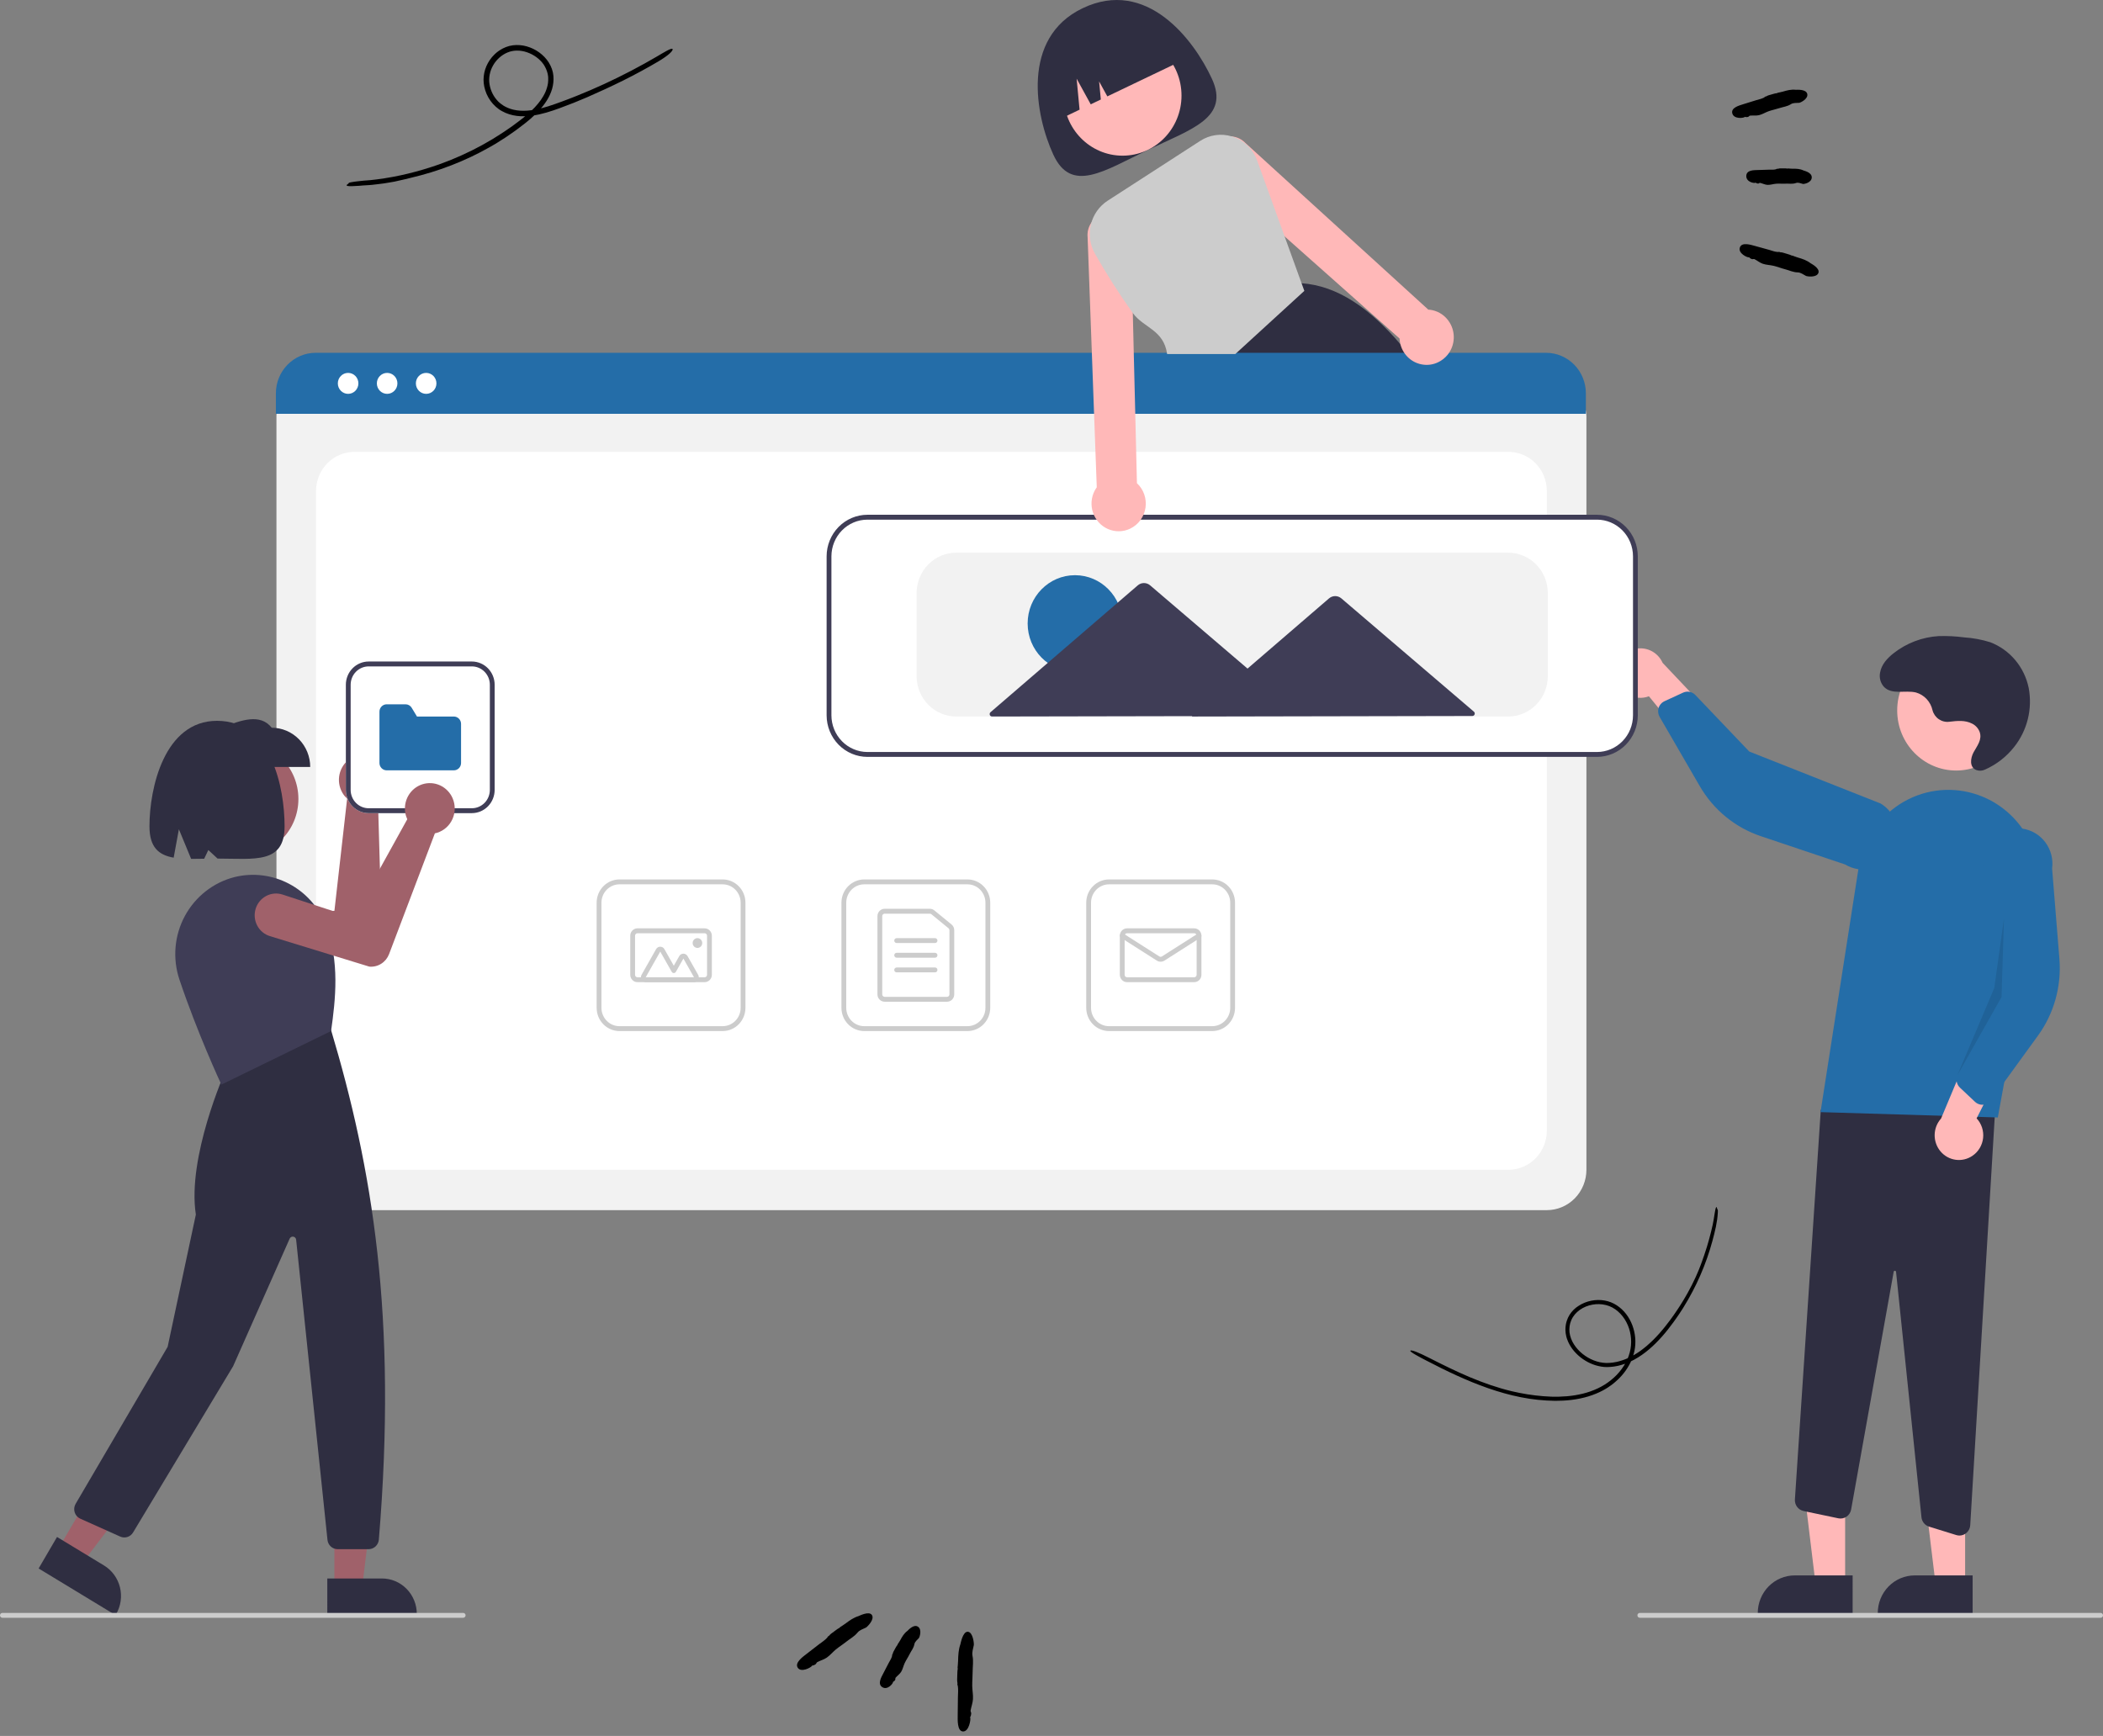 <svg width="516" height="426" viewBox="0 0 516 426" fill="none" xmlns="http://www.w3.org/2000/svg">
<rect x="0" y="0" width="516" height="426" fill="#808080" stroke="none"/>
<g clip-path="url('#clip0_233_57')">
<path d="M297.356 19.322C301.782 28.922 292.403 31.641 281.66 36.787C270.916 41.932 262.877 47.555 258.451 37.955C254.025 28.355 250.433 9.301 265.632 2.022C281.354 -5.508 292.93 9.722 297.356 19.322Z" fill="#2F2E41"></path>
<path d="M275.436 38.201C283.424 38.201 289.899 31.602 289.899 23.46C289.899 15.319 283.424 8.719 275.436 8.719C267.449 8.719 260.973 15.319 260.973 23.46C260.973 31.602 267.449 38.201 275.436 38.201Z" fill="#FFB8B8"></path>
<path d="M347.089 88.833C346.588 88.167 346.087 87.513 345.581 86.877C344.928 86.049 344.27 85.246 343.608 84.47C336.112 75.653 328.139 70.102 319.359 69.508H319.348L319.218 69.496L301.723 86.877L295.775 92.782L295.905 93.107L299.114 101.251H355.344C352.811 96.965 350.055 92.82 347.089 88.833V88.833Z" fill="#2F2E41"></path>
<path d="M259.709 29.395L264.886 26.915L264.165 19.303L267.627 25.603L270.101 24.418L269.681 19.977L271.7 23.652L290.087 14.846C288.36 11.1 285.244 8.207 281.424 6.803C277.605 5.399 273.394 5.599 269.719 7.359L267.054 8.636C263.379 10.396 260.541 13.572 259.163 17.465C257.786 21.358 257.982 25.649 259.709 29.395V29.395Z" fill="#2F2E41"></path>
<path d="M379.535 296.967H77.545C74.969 296.964 72.5 295.92 70.678 294.063C68.857 292.207 67.832 289.69 67.829 287.064V102.118C67.831 100.194 68.582 98.35 69.916 96.99C71.251 95.63 73.06 94.865 74.947 94.862H382.01C383.929 94.865 385.77 95.643 387.128 97.027C388.485 98.41 389.249 100.286 389.251 102.243V287.064C389.248 289.69 388.223 292.207 386.402 294.063C384.58 295.92 382.111 296.964 379.535 296.967Z" fill="#F2F2F2"></path>
<path d="M86.967 287.064H370.113C372.612 287.064 375.008 286.053 376.775 284.252C378.542 282.451 379.535 280.008 379.535 277.461V120.487C379.535 117.94 378.542 115.497 376.775 113.697C375.008 111.896 372.612 110.884 370.113 110.884H86.967C84.468 110.884 82.072 111.896 80.305 113.697C78.538 115.497 77.545 117.94 77.545 120.487V277.461C77.545 280.008 78.538 282.451 80.305 284.252C82.072 286.053 84.468 287.064 86.967 287.064Z" fill="white"></path>
<path d="M389.116 101.551H67.693V96.51C67.697 93.875 68.725 91.35 70.553 89.488C72.382 87.626 74.86 86.579 77.444 86.577H379.364C381.949 86.579 384.427 87.626 386.255 89.488C388.083 91.35 389.112 93.875 389.116 96.51V101.551Z" fill="#246DA8"></path>
<path d="M85.415 96.65C86.808 96.65 87.937 95.499 87.937 94.079C87.937 92.659 86.808 91.508 85.415 91.508C84.022 91.508 82.892 92.659 82.892 94.079C82.892 95.499 84.022 96.65 85.415 96.65Z" fill="white"></path>
<path d="M94.989 96.65C96.382 96.65 97.511 95.499 97.511 94.079C97.511 92.659 96.382 91.508 94.989 91.508C93.596 91.508 92.466 92.659 92.466 94.079C92.466 95.499 93.596 96.65 94.989 96.65Z" fill="white"></path>
<path d="M104.563 96.65C105.956 96.65 107.085 95.499 107.085 94.079C107.085 92.659 105.956 91.508 104.563 91.508C103.17 91.508 102.041 92.659 102.041 94.079C102.041 95.499 103.17 96.65 104.563 96.65Z" fill="white"></path>
<path d="M237.375 253.022H212.054C210.571 253.02 209.149 252.419 208.1 251.35C207.051 250.281 206.462 248.832 206.46 247.32V221.512C206.462 220.001 207.051 218.551 208.1 217.483C209.149 216.414 210.571 215.812 212.054 215.811H237.375C238.858 215.812 240.28 216.414 241.329 217.483C242.377 218.551 242.967 220.001 242.969 221.512V247.32C242.967 248.832 242.377 250.281 241.329 251.35C240.28 252.419 238.858 253.02 237.375 253.022V253.022ZM212.054 217.011C210.883 217.012 209.76 217.487 208.933 218.331C208.105 219.175 207.639 220.319 207.638 221.512V247.32C207.639 248.513 208.105 249.657 208.933 250.501C209.76 251.345 210.883 251.82 212.054 251.821H237.375C238.546 251.82 239.668 251.345 240.496 250.501C241.324 249.657 241.79 248.513 241.791 247.32V221.512C241.79 220.319 241.324 219.175 240.496 218.331C239.668 217.487 238.546 217.012 237.375 217.011H212.054Z" fill="#CCCCCC"></path>
<path d="M232.37 245.819H217.059C216.591 245.819 216.142 245.629 215.811 245.292C215.479 244.954 215.293 244.496 215.293 244.019V224.813C215.293 224.336 215.479 223.878 215.811 223.541C216.142 223.203 216.591 223.013 217.059 223.013H228.153C228.555 223.013 228.946 223.153 229.26 223.41L233.476 226.863C233.683 227.031 233.849 227.245 233.963 227.488C234.078 227.731 234.137 227.997 234.136 228.267V244.019C234.136 244.496 233.949 244.954 233.618 245.292C233.287 245.629 232.838 245.819 232.37 245.819V245.819ZM217.059 224.213C216.903 224.213 216.753 224.277 216.643 224.389C216.533 224.502 216.471 224.654 216.47 224.813V244.019C216.471 244.178 216.533 244.331 216.643 244.443C216.753 244.556 216.903 244.619 217.059 244.619H232.37C232.526 244.619 232.675 244.556 232.786 244.443C232.896 244.331 232.958 244.178 232.958 244.019V228.267C232.959 228.177 232.939 228.088 232.901 228.007C232.863 227.926 232.807 227.855 232.738 227.799L228.522 224.345C228.417 224.26 228.287 224.213 228.153 224.213H217.059Z" fill="#CCCCCC"></path>
<path d="M229.425 231.415H220.004C219.847 231.415 219.698 231.352 219.587 231.24C219.477 231.127 219.415 230.974 219.415 230.815C219.415 230.656 219.477 230.503 219.587 230.391C219.698 230.278 219.847 230.215 220.004 230.215H229.425C229.582 230.215 229.731 230.278 229.842 230.391C229.952 230.503 230.014 230.656 230.014 230.815C230.014 230.974 229.952 231.127 229.842 231.24C229.731 231.352 229.582 231.415 229.425 231.415Z" fill="#CCCCCC"></path>
<path d="M229.425 235.016H220.004C219.847 235.016 219.698 234.953 219.587 234.84C219.477 234.728 219.415 234.575 219.415 234.416C219.415 234.257 219.477 234.104 219.587 233.992C219.698 233.879 219.847 233.816 220.004 233.816H229.425C229.582 233.816 229.731 233.879 229.842 233.992C229.952 234.104 230.014 234.257 230.014 234.416C230.014 234.575 229.952 234.728 229.842 234.84C229.731 234.953 229.582 235.016 229.425 235.016Z" fill="#CCCCCC"></path>
<path d="M229.425 238.617H220.004C219.847 238.617 219.698 238.554 219.587 238.442C219.477 238.329 219.415 238.176 219.415 238.017C219.415 237.858 219.477 237.705 219.587 237.593C219.698 237.48 219.847 237.417 220.004 237.417H229.425C229.582 237.417 229.731 237.48 229.842 237.593C229.952 237.705 230.014 237.858 230.014 238.017C230.014 238.176 229.952 238.329 229.842 238.442C229.731 238.554 229.582 238.617 229.425 238.617Z" fill="#CCCCCC"></path>
<path d="M297.438 253.022H272.118C270.634 253.02 269.212 252.419 268.164 251.35C267.115 250.281 266.525 248.832 266.523 247.32V221.512C266.525 220.001 267.115 218.551 268.164 217.483C269.212 216.414 270.634 215.812 272.118 215.811H297.438C298.922 215.812 300.344 216.414 301.392 217.483C302.441 218.551 303.031 220.001 303.033 221.512V247.32C303.031 248.832 302.441 250.281 301.392 251.35C300.344 252.419 298.922 253.02 297.438 253.022V253.022ZM272.118 217.011C270.947 217.012 269.824 217.487 268.996 218.331C268.168 219.175 267.702 220.319 267.701 221.512V247.32C267.702 248.513 268.168 249.657 268.996 250.501C269.824 251.345 270.947 251.82 272.118 251.821H297.438C298.609 251.82 299.732 251.345 300.56 250.501C301.388 249.657 301.854 248.513 301.855 247.32V221.512C301.854 220.319 301.388 219.175 300.56 218.331C299.732 217.487 298.609 217.012 297.438 217.011H272.118Z" fill="#CCCCCC"></path>
<path d="M293.022 241.018H276.534C276.066 241.018 275.617 240.828 275.285 240.49C274.954 240.153 274.768 239.695 274.767 239.218V229.615C274.768 229.137 274.954 228.68 275.285 228.342C275.617 228.005 276.066 227.815 276.534 227.814H293.022C293.49 227.815 293.939 228.005 294.271 228.342C294.602 228.68 294.788 229.137 294.789 229.615V239.218C294.788 239.695 294.602 240.153 294.271 240.49C293.939 240.828 293.49 241.018 293.022 241.018V241.018ZM276.534 229.015C276.378 229.015 276.228 229.078 276.118 229.191C276.007 229.303 275.945 229.456 275.945 229.615V239.218C275.945 239.377 276.007 239.529 276.118 239.642C276.228 239.754 276.378 239.818 276.534 239.818H293.022C293.178 239.818 293.328 239.754 293.438 239.642C293.549 239.529 293.611 239.377 293.611 239.218V229.615C293.611 229.456 293.549 229.303 293.438 229.191C293.328 229.078 293.178 229.015 293.022 229.015H276.534Z" fill="#CCCCCC"></path>
<path d="M284.778 236C284.447 236 284.123 235.906 283.842 235.728L275.044 230.124C274.912 230.039 274.818 229.905 274.783 229.75C274.748 229.595 274.775 229.432 274.858 229.297C274.941 229.162 275.072 229.066 275.224 229.031C275.376 228.995 275.536 229.022 275.669 229.106L284.466 234.71C284.56 234.769 284.668 234.8 284.778 234.8C284.889 234.8 284.997 234.769 285.09 234.71L293.887 229.106C294.02 229.022 294.18 228.995 294.332 229.031C294.484 229.066 294.615 229.162 294.698 229.297C294.781 229.432 294.808 229.595 294.773 229.75C294.738 229.905 294.644 230.039 294.512 230.124L285.715 235.728C285.434 235.906 285.109 236 284.778 236V236Z" fill="#CCCCCC"></path>
<path d="M177.311 253.022H151.99C150.507 253.02 149.085 252.419 148.037 251.35C146.988 250.281 146.398 248.832 146.396 247.32V221.512C146.398 220.001 146.988 218.551 148.037 217.483C149.085 216.414 150.507 215.812 151.99 215.811H177.311C178.794 215.812 180.216 216.414 181.265 217.483C182.314 218.551 182.904 220.001 182.905 221.512V247.32C182.904 248.832 182.314 250.281 181.265 251.35C180.216 252.419 178.794 253.02 177.311 253.022V253.022ZM151.99 217.011C150.819 217.012 149.697 217.487 148.869 218.331C148.041 219.175 147.575 220.319 147.574 221.512V247.32C147.575 248.513 148.041 249.657 148.869 250.501C149.697 251.345 150.819 251.82 151.99 251.821H177.311C178.482 251.82 179.605 251.345 180.433 250.501C181.261 249.657 181.726 248.513 181.728 247.32V221.512C181.726 220.319 181.261 219.175 180.433 218.331C179.605 217.487 178.482 217.012 177.311 217.011H151.99Z" fill="#CCCCCC"></path>
<path d="M172.895 241.018H156.407C155.938 241.018 155.489 240.828 155.158 240.49C154.827 240.153 154.641 239.695 154.64 239.218V229.615C154.641 229.137 154.827 228.68 155.158 228.342C155.489 228.005 155.938 227.815 156.407 227.814H172.895C173.363 227.815 173.812 228.005 174.143 228.342C174.475 228.68 174.661 229.137 174.661 229.615V239.218C174.661 239.695 174.475 240.153 174.143 240.49C173.812 240.828 173.363 241.018 172.895 241.018V241.018ZM156.407 229.015C156.251 229.015 156.101 229.078 155.991 229.191C155.88 229.303 155.818 229.456 155.818 229.615V239.218C155.818 239.377 155.88 239.529 155.991 239.642C156.101 239.754 156.251 239.818 156.407 239.818H172.895C173.051 239.818 173.201 239.754 173.311 239.642C173.421 239.529 173.484 239.377 173.484 239.218V229.615C173.484 229.456 173.421 229.303 173.311 229.191C173.201 229.078 173.051 229.015 172.895 229.015H156.407Z" fill="#CCCCCC"></path>
<path d="M170.282 241.018H158.431C158.225 241.018 158.021 240.963 157.842 240.857C157.663 240.752 157.515 240.601 157.411 240.418C157.308 240.236 157.253 240.028 157.254 239.818C157.254 239.607 157.308 239.4 157.412 239.218L160.981 232.916C161.084 232.733 161.233 232.582 161.412 232.476C161.591 232.371 161.794 232.316 162.001 232.316C162.208 232.316 162.411 232.371 162.59 232.476C162.769 232.582 162.918 232.733 163.021 232.916L165.326 236.986L166.662 234.628C166.765 234.445 166.914 234.294 167.093 234.188C167.272 234.083 167.475 234.028 167.682 234.028C167.889 234.028 168.092 234.083 168.271 234.188C168.45 234.294 168.598 234.445 168.702 234.628L171.302 239.218C171.405 239.4 171.459 239.607 171.459 239.818C171.459 240.029 171.405 240.236 171.302 240.418C171.198 240.601 171.05 240.752 170.87 240.857C170.691 240.963 170.488 241.018 170.282 241.018H170.282ZM170.282 239.818L167.682 235.228L165.836 238.486C165.785 238.577 165.71 238.653 165.621 238.706C165.531 238.759 165.43 238.786 165.326 238.786V238.786C165.223 238.786 165.121 238.759 165.032 238.706C164.942 238.653 164.868 238.577 164.816 238.486L162.001 233.516L158.431 239.818H170.282Z" fill="#CCCCCC"></path>
<path d="M171.128 232.616C171.779 232.616 172.306 232.078 172.306 231.415C172.306 230.752 171.779 230.215 171.128 230.215C170.478 230.215 169.951 230.752 169.951 231.415C169.951 232.078 170.478 232.616 171.128 232.616Z" fill="#CCCCCC"></path>
<path d="M452.729 389.004L445.51 389.003L442.075 360.622L452.73 360.623L452.729 389.004Z" fill="#FFB8B8"></path>
<path d="M454.57 396.136L431.292 396.136V395.836C431.292 394.623 431.527 393.422 431.982 392.302C432.437 391.181 433.105 390.163 433.946 389.306C434.787 388.448 435.786 387.768 436.886 387.304C437.985 386.84 439.163 386.601 440.353 386.601H440.353L454.571 386.602L454.57 396.136Z" fill="#2F2E41"></path>
<path d="M482.172 389.004L474.953 389.003L471.518 360.622L482.173 360.623L482.172 389.004Z" fill="#FFB8B8"></path>
<path d="M484.013 396.136L460.735 396.136V395.836C460.735 394.623 460.97 393.422 461.425 392.302C461.88 391.181 462.548 390.163 463.389 389.306C464.23 388.448 465.229 387.768 466.328 387.304C467.428 386.84 468.606 386.601 469.796 386.601H469.796L484.014 386.602L484.013 396.136Z" fill="#2F2E41"></path>
<path d="M480.008 376.701L473.322 374.628C472.823 374.474 472.381 374.173 472.049 373.764C471.717 373.355 471.512 372.855 471.457 372.327L465.224 312.114C465.219 312.041 465.187 311.973 465.135 311.923C465.083 311.873 465.014 311.845 464.942 311.845C464.87 311.838 464.799 311.86 464.743 311.906C464.687 311.952 464.65 312.018 464.641 312.091L454.2 370.428C454.137 370.781 454.005 371.119 453.812 371.42C453.619 371.721 453.368 371.98 453.076 372.181C452.783 372.383 452.454 372.522 452.108 372.592C451.761 372.662 451.405 372.66 451.059 372.588L442.514 370.794C441.887 370.66 441.329 370.301 440.941 369.781C440.554 369.262 440.363 368.617 440.405 367.966L446.756 272.35L489.824 267.614L483.424 374.281C483.382 374.967 483.086 375.611 482.596 376.082C482.105 376.553 481.457 376.817 480.783 376.818C480.521 376.818 480.259 376.779 480.008 376.701V376.701Z" fill="#2F2E41"></path>
<path d="M479.967 189.084C487.955 189.084 494.43 182.484 494.43 174.343C494.43 166.202 487.955 159.602 479.967 159.602C471.979 159.602 465.504 166.202 465.504 174.343C465.504 182.484 471.979 189.084 479.967 189.084Z" fill="#FFB8B8"></path>
<path d="M446.689 272.912L456.028 212.984C456.524 209.797 457.681 206.755 459.421 204.06C461.16 201.365 463.443 199.078 466.118 197.352C468.792 195.626 471.796 194.5 474.931 194.05C478.065 193.599 481.258 193.834 484.296 194.739V194.739C489.608 196.305 494.157 199.833 497.054 204.634C499.95 209.436 500.987 215.165 499.96 220.703L490.191 274.222L446.689 272.912Z" fill="#246DA8"></path>
<path d="M483.96 283.634C484.682 283.148 485.291 282.507 485.744 281.755C486.197 281.003 486.482 280.159 486.58 279.282C486.678 278.405 486.587 277.517 486.312 276.681C486.037 275.844 485.585 275.079 484.988 274.44L494.643 255.383L483.77 256.566L476.269 274.481C475.281 275.573 474.721 276.997 474.695 278.482C474.668 279.968 475.177 281.411 476.125 282.54C477.073 283.668 478.394 284.402 479.838 284.604C481.282 284.806 482.749 284.461 483.96 283.635V283.634Z" fill="#FFB8B8"></path>
<path d="M486.027 271.079C485.493 271.002 484.995 270.761 484.598 270.388L480.904 266.909C480.505 266.531 480.229 266.038 480.115 265.495C480 264.953 480.051 264.387 480.261 263.875L487.644 246.039L486.597 210.797C486.747 209.664 487.116 208.573 487.68 207.585C488.245 206.597 488.995 205.732 489.888 205.04C490.781 204.348 491.798 203.842 492.883 203.551C493.968 203.26 495.098 203.19 496.21 203.344C497.321 203.499 498.392 203.875 499.36 204.452C500.329 205.028 501.177 205.793 501.855 206.704C502.533 207.615 503.029 208.652 503.313 209.758C503.598 210.864 503.666 212.016 503.513 213.149L505.304 235.303C505.848 242.027 503.978 248.723 500.041 254.146L488.527 270.01C488.306 270.315 488.024 270.569 487.7 270.756C487.375 270.942 487.016 271.057 486.646 271.093C486.44 271.113 486.232 271.108 486.027 271.079V271.079Z" fill="#246DA8"></path>
<path d="M396.679 166.312C396.837 167.179 397.179 168.001 397.682 168.719C398.185 169.437 398.836 170.034 399.59 170.468C400.344 170.902 401.182 171.162 402.045 171.23C402.908 171.298 403.775 171.173 404.585 170.862L418.038 187.354L421.209 176.688L407.948 162.662C407.346 161.309 406.278 160.229 404.946 159.625C403.615 159.021 402.112 158.936 400.723 159.386C399.334 159.835 398.155 160.789 397.41 162.065C396.665 163.342 396.405 164.853 396.679 166.312V166.312Z" fill="#FFB8B8"></path>
<path d="M407.217 173.148C407.495 172.676 407.907 172.303 408.399 172.076L412.982 169.965C413.479 169.738 414.032 169.672 414.567 169.775C415.102 169.879 415.593 170.147 415.973 170.545L429.21 184.428L461.459 197.186C462.424 197.769 463.267 198.54 463.94 199.455C464.612 200.37 465.101 201.411 465.379 202.519C465.656 203.627 465.717 204.78 465.557 205.912C465.397 207.043 465.02 208.132 464.446 209.115C463.873 210.098 463.116 210.956 462.217 211.64C461.319 212.325 460.296 212.822 459.209 213.103C458.122 213.385 456.991 213.445 455.88 213.281C454.77 213.116 453.703 212.731 452.739 212.145L432.025 205.189C425.738 203.078 420.417 198.712 417.052 192.902L407.208 175.911C407.019 175.584 406.899 175.22 406.857 174.843C406.815 174.466 406.851 174.084 406.963 173.723C407.025 173.521 407.111 173.329 407.217 173.148V173.148Z" fill="#246DA8"></path>
<path opacity="0.1" d="M491.698 225.457L491.109 244.663L480.261 263.875L489.319 242.465L491.698 225.457Z" fill="black"></path>
<path d="M478.31 177.113C477.402 177.234 476.481 177.014 475.72 176.495C474.958 175.976 474.408 175.193 474.17 174.291C473.941 173.254 473.439 172.299 472.717 171.53C471.996 170.761 471.084 170.206 470.077 169.926C467.424 169.308 464.181 170.581 462.237 168.532C461.821 168.064 461.52 167.503 461.358 166.893C461.197 166.283 461.18 165.643 461.309 165.026C461.667 163.035 463.065 161.531 464.585 160.328C467.785 157.808 471.658 156.333 475.695 156.096C477.784 156.034 479.876 156.14 481.949 156.413C484.12 156.553 486.267 156.953 488.346 157.605C490.715 158.516 492.82 160.021 494.467 161.98C496.114 163.94 497.249 166.291 497.769 168.816C498.244 171.349 498.171 173.958 497.555 176.459C496.939 178.96 495.795 181.295 494.202 183.299C492.296 185.718 489.837 187.626 487.041 188.856C486.375 189.176 485.612 189.215 484.918 188.965C483.176 188.26 483.461 186.061 484.255 184.595C485.105 183.025 486.412 181.506 485.729 179.596C485.386 178.71 484.729 177.989 483.887 177.576C482.156 176.676 480.22 176.889 478.359 177.108L478.31 177.113Z" fill="#2F2E41"></path>
<path d="M391.846 185.438H212.833C210.257 185.435 207.787 184.391 205.966 182.534C204.144 180.678 203.12 178.161 203.117 175.535V136.524C203.12 133.898 204.144 131.381 205.966 129.524C207.787 127.668 210.257 126.624 212.833 126.621H391.846C394.422 126.624 396.892 127.668 398.713 129.525C400.535 131.381 401.559 133.898 401.562 136.524V175.535C401.559 178.161 400.535 180.678 398.713 182.534C396.892 184.391 394.422 185.435 391.846 185.438V185.438Z" fill="white"></path>
<path d="M391.846 185.738H212.833C210.179 185.735 207.634 184.659 205.758 182.746C203.881 180.834 202.825 178.24 202.822 175.535V136.524C202.825 133.819 203.881 131.225 205.758 129.312C207.634 127.4 210.179 126.324 212.833 126.321H391.846C394.5 126.324 397.044 127.4 398.921 129.312C400.798 131.225 401.854 133.819 401.856 136.524V175.535C401.854 178.24 400.798 180.834 398.921 182.746C397.044 184.659 394.5 185.735 391.846 185.738ZM212.833 127.521C210.491 127.524 208.246 128.473 206.59 130.161C204.934 131.849 204.003 134.137 204 136.524V175.535C204.003 177.922 204.934 180.21 206.59 181.898C208.246 183.586 210.491 184.535 212.833 184.538H391.846C394.188 184.535 396.433 183.586 398.089 181.898C399.745 180.21 400.676 177.922 400.679 175.535V136.524C400.676 134.137 399.745 131.849 398.089 130.161C396.433 128.473 394.188 127.524 391.846 127.521H212.833Z" fill="#3F3D56"></path>
<path d="M370.058 175.835H234.621C232.045 175.832 229.575 174.788 227.754 172.931C225.932 171.075 224.907 168.558 224.905 165.932V145.526C224.907 142.901 225.932 140.384 227.754 138.527C229.575 136.671 232.045 135.626 234.621 135.623H370.058C372.634 135.626 375.104 136.671 376.925 138.527C378.747 140.384 379.771 142.901 379.774 145.526V165.932C379.771 168.558 378.747 171.075 376.925 172.931C375.104 174.788 372.634 175.832 370.058 175.835V175.835Z" fill="#F2F2F2"></path>
<path d="M263.766 164.837C270.183 164.837 275.386 159.534 275.386 152.994C275.386 146.453 270.183 141.151 263.766 141.151C257.349 141.151 252.147 146.453 252.147 152.994C252.147 159.534 257.349 164.837 263.766 164.837Z" fill="#246DA8"></path>
<path d="M361.642 174.64L345.24 160.62L329.122 146.842C328.697 146.479 328.159 146.28 327.604 146.281C327.049 146.282 326.512 146.483 326.088 146.848L310.022 160.689L306.098 164.07L300.181 159.012L282.199 143.641C281.774 143.278 281.236 143.079 280.681 143.08C280.126 143.081 279.589 143.282 279.165 143.647L261.241 159.089L243.036 174.774C242.943 174.853 242.877 174.959 242.846 175.078C242.815 175.197 242.821 175.323 242.863 175.439C242.904 175.554 242.98 175.654 243.079 175.724C243.178 175.795 243.296 175.832 243.417 175.832L280.743 175.759L292.557 175.736L292.442 175.835L327.66 175.766L361.264 175.7C361.385 175.7 361.503 175.662 361.602 175.591C361.701 175.52 361.776 175.42 361.817 175.305C361.858 175.189 361.863 175.063 361.832 174.944C361.801 174.825 361.734 174.719 361.642 174.64Z" fill="#3F3D56"></path>
<path d="M515.411 397H402.35C402.194 397 402.044 396.937 401.934 396.824C401.823 396.712 401.761 396.559 401.761 396.4C401.761 396.241 401.823 396.088 401.934 395.975C402.044 395.863 402.194 395.8 402.35 395.8H515.411C515.567 395.8 515.717 395.863 515.827 395.975C515.938 396.088 516 396.241 516 396.4C516 396.559 515.938 396.712 515.827 396.824C515.717 396.937 515.567 397 515.411 397Z" fill="#CCCCCC"></path>
<path d="M355.704 79.171C355.233 78.392 354.612 77.719 353.878 77.192C353.144 76.666 352.313 76.298 351.434 76.11C351.112 76.041 350.786 75.999 350.457 75.984L305.592 35.1C304.71 34.176 303.535 33.604 302.276 33.485C302.028 33.456 301.778 33.448 301.529 33.461C300.493 33.509 299.494 33.863 298.654 34.481C297.813 35.098 297.167 35.952 296.795 36.938C296.422 37.923 296.34 38.998 296.557 40.031C296.775 41.063 297.283 42.009 298.019 42.752L315.196 58.014L343.402 83.072C343.425 83.544 343.494 84.012 343.608 84.47C343.946 85.797 344.671 86.988 345.688 87.885C346.705 88.782 347.966 89.343 349.303 89.494C350.522 89.639 351.757 89.431 352.865 88.893C353.744 88.474 354.524 87.866 355.15 87.111C355.215 87.033 355.274 86.961 355.333 86.877C356.156 85.783 356.633 84.46 356.699 83.083C356.765 81.706 356.418 80.341 355.704 79.171H355.704Z" fill="#FFB8B8"></path>
<path d="M278.964 118.572L278.546 101.251L278.192 86.877L277.951 76.818L277.474 57.21C277.379 56.16 276.987 55.161 276.345 54.335C275.703 53.508 274.838 52.89 273.858 52.556C272.877 52.222 271.821 52.186 270.821 52.453C269.82 52.72 268.917 53.278 268.223 54.059C268.059 54.238 267.911 54.431 267.781 54.635C267.056 55.694 266.73 56.983 266.862 58.267L267.911 86.877L268.435 101.251L269.106 119.586C268.912 119.856 268.737 120.139 268.582 120.433C268.163 121.242 267.91 122.13 267.838 123.042C267.766 123.954 267.877 124.871 268.164 125.738C268.463 126.648 268.948 127.482 269.586 128.186C270.225 128.891 271.003 129.45 271.868 129.826C272.734 130.201 273.668 130.386 274.609 130.368C275.549 130.349 276.476 130.127 277.326 129.717C278.314 129.241 279.172 128.524 279.824 127.63C280.476 126.736 280.901 125.692 281.063 124.59C281.225 123.488 281.118 122.363 280.752 121.313C280.386 120.264 279.771 119.322 278.964 118.572H278.964Z" fill="#FFB8B8"></path>
<path d="M319.359 69.508L315.196 58.014L308.459 39.397C307.973 38.042 307.194 36.817 306.18 35.811C305.166 34.805 303.942 34.045 302.6 33.587C302.494 33.551 302.383 33.515 302.276 33.485C300.977 33.083 299.607 32.972 298.261 33.161C296.915 33.35 295.625 33.833 294.48 34.578L271.791 49.246C269.713 50.586 268.228 52.697 267.649 55.133C267.07 57.569 267.442 60.139 268.688 62.3C271.525 67.3 274.617 72.146 277.951 76.818C280.595 80.485 285.518 80.875 286.372 86.877H303.101L320.037 71.38L319.359 69.508Z" fill="#CCCCCC"></path>
<path d="M59.572 209.974C67.108 209.974 73.216 203.748 73.216 196.067C73.216 188.386 67.108 182.16 59.572 182.16C52.036 182.16 45.927 188.386 45.927 196.067C45.927 203.748 52.036 209.974 59.572 209.974Z" fill="#A0616A"></path>
<path d="M93.07 186.494C93.204 186.603 93.335 186.719 93.461 186.841C94.088 187.443 94.583 188.173 94.913 188.983C95.244 189.793 95.403 190.666 95.38 191.543C95.357 192.421 95.152 193.283 94.779 194.074C94.406 194.865 93.873 195.567 93.215 196.134C93.062 196.265 92.902 196.388 92.736 196.502L93.659 228.278C93.686 229.318 93.382 230.34 92.794 231.19C92.206 232.041 91.364 232.675 90.394 233L90.338 233.012L65.024 235.76C64.335 235.834 63.64 235.769 62.976 235.568C62.313 235.367 61.695 235.034 61.159 234.588C60.622 234.143 60.178 233.593 59.851 232.971C59.524 232.349 59.321 231.668 59.254 230.966C59.187 230.264 59.257 229.555 59.461 228.881C59.664 228.206 59.996 227.58 60.438 227.037C60.88 226.494 61.424 226.046 62.037 225.719C62.65 225.391 63.32 225.191 64.01 225.129L82.055 223.509L85.175 195.99C84.971 195.806 84.78 195.608 84.603 195.396C83.625 194.216 83.112 192.707 83.163 191.163C83.215 189.619 83.828 188.149 84.883 187.039C85.939 185.93 87.361 185.26 88.874 185.159C90.386 185.058 91.882 185.534 93.07 186.494H93.07Z" fill="#A0616A"></path>
<path d="M82.044 389.619H88.856L92.096 362.843H82.043L82.044 389.619Z" fill="#A0616A"></path>
<path d="M80.307 387.352L93.721 387.352H93.721C94.844 387.352 95.955 387.577 96.992 388.015C98.029 388.453 98.972 389.094 99.765 389.903C100.559 390.712 101.189 391.673 101.618 392.73C102.048 393.787 102.269 394.92 102.269 396.064V396.347L80.308 396.348L80.307 387.352Z" fill="#2F2E41"></path>
<path d="M14.348 380.021L20.2 383.572L36.425 362.255L27.788 357.014L14.348 380.021Z" fill="#A0616A"></path>
<path d="M13.993 377.167L25.518 384.161L25.518 384.162C26.483 384.747 27.325 385.52 27.996 386.437C28.668 387.354 29.155 388.397 29.431 389.506C29.707 390.615 29.766 391.768 29.604 392.9C29.443 394.033 29.064 395.121 28.49 396.104L28.348 396.348L9.478 384.897L13.993 377.167Z" fill="#2F2E41"></path>
<path d="M90.463 380.161H82.836C82.219 380.162 81.623 379.93 81.163 379.509C80.704 379.088 80.414 378.509 80.35 377.883L72.661 304.219C72.642 304.033 72.563 303.859 72.437 303.724C72.311 303.589 72.145 303.499 71.965 303.47C71.784 303.44 71.599 303.472 71.438 303.561C71.277 303.649 71.148 303.789 71.073 303.959L57.202 335.263L32.645 376.077C32.327 376.6 31.835 376.989 31.259 377.172C30.682 377.356 30.06 377.322 29.507 377.076L19.696 372.677C19.372 372.532 19.082 372.317 18.845 372.049C18.608 371.78 18.429 371.463 18.322 371.119C18.214 370.775 18.179 370.411 18.22 370.053C18.26 369.694 18.375 369.348 18.557 369.038L41.132 330.511L48.056 298.05C45.878 283.973 55.213 263.045 55.308 262.834L55.354 262.732L81.068 252.489L81.197 252.649C91.338 286.568 97.517 323.069 92.955 377.827C92.898 378.462 92.612 379.053 92.151 379.485C91.691 379.916 91.088 380.158 90.463 380.161V380.161Z" fill="#2F2E41"></path>
<path d="M54.318 266.162L54.199 265.906C54.141 265.783 48.423 253.492 44.016 240.355C43.169 237.815 42.849 235.123 43.075 232.45C43.303 229.777 44.072 227.181 45.334 224.827C46.613 222.448 48.363 220.366 50.473 218.713C52.582 217.059 55.006 215.87 57.59 215.221V215.221C62.076 214.125 66.799 214.708 70.898 216.864C74.998 219.02 78.201 222.605 79.924 226.967C83.42 235.877 82.306 245.389 81.257 252.868L81.236 253.018L81.103 253.084L54.318 266.162Z" fill="#3F3D56"></path>
<path d="M76.116 188.211H54.449V178.585C59.205 176.66 63.858 175.022 66.671 178.585C69.176 178.585 71.578 179.599 73.349 181.405C75.121 183.21 76.116 185.658 76.116 188.211V188.211Z" fill="#2F2E41"></path>
<path d="M53.25 176.886C40.297 176.886 36.672 193.434 36.672 202.769C36.672 207.976 38.982 209.838 42.612 210.468L43.894 203.499L46.896 210.768C47.916 210.773 48.987 210.753 50.098 210.732L51.116 208.595L53.386 210.693C62.479 210.707 69.827 212.058 69.827 202.769C69.827 193.434 66.648 176.886 53.25 176.886Z" fill="#2F2E41"></path>
<path d="M113.65 397H0.589C0.433 397 0.283 396.937 0.172 396.824C0.062 396.712 0 396.559 0 396.4C0 396.241 0.062 396.088 0.172 395.975C0.283 395.863 0.433 395.8 0.589 395.8H113.65C113.806 395.8 113.956 395.863 114.066 395.975C114.177 396.088 114.239 396.241 114.239 396.4C114.239 396.559 114.177 396.712 114.066 396.824C113.956 396.937 113.806 397 113.65 397Z" fill="#CCCCCC"></path>
<path d="M115.776 199.542H90.455C88.972 199.54 87.55 198.939 86.501 197.87C85.452 196.801 84.862 195.352 84.861 193.841V168.033C84.862 166.521 85.452 165.072 86.501 164.003C87.55 162.934 88.972 162.333 90.455 162.331H115.776C117.259 162.333 118.681 162.934 119.729 164.003C120.778 165.072 121.368 166.521 121.37 168.033V193.841C121.368 195.352 120.778 196.801 119.729 197.87C118.681 198.939 117.259 199.54 115.776 199.542V199.542Z" fill="white"></path>
<path d="M115.776 199.542H90.455C88.972 199.54 87.55 198.939 86.501 197.87C85.452 196.801 84.862 195.352 84.861 193.841V168.033C84.862 166.521 85.452 165.072 86.501 164.003C87.55 162.934 88.972 162.333 90.455 162.331H115.776C117.259 162.333 118.681 162.934 119.729 164.003C120.778 165.072 121.368 166.521 121.37 168.033V193.841C121.368 195.352 120.778 196.801 119.729 197.87C118.681 198.939 117.259 199.54 115.776 199.542V199.542ZM90.455 163.532C89.284 163.533 88.161 164.008 87.333 164.852C86.505 165.695 86.04 166.84 86.038 168.033V193.841C86.04 195.034 86.505 196.178 87.333 197.022C88.161 197.866 89.284 198.341 90.455 198.342H115.776C116.947 198.341 118.069 197.866 118.897 197.022C119.725 196.178 120.191 195.034 120.192 193.841V168.033C120.191 166.84 119.725 165.695 118.897 164.852C118.069 164.008 116.947 163.533 115.776 163.532H90.455Z" fill="#3F3D56"></path>
<path d="M111.359 189.039H94.871C94.403 189.038 93.954 188.849 93.623 188.511C93.291 188.173 93.105 187.716 93.105 187.238V174.635C93.105 174.157 93.291 173.7 93.623 173.362C93.954 173.025 94.403 172.835 94.871 172.834H99.513C99.815 172.833 100.112 172.911 100.375 173.061C100.639 173.211 100.86 173.428 101.017 173.691L102.312 175.835H111.359C111.828 175.836 112.277 176.026 112.608 176.363C112.939 176.701 113.125 177.158 113.126 177.636V187.238C113.125 187.716 112.939 188.173 112.608 188.511C112.277 188.849 111.828 189.038 111.359 189.039V189.039Z" fill="#246DA8"></path>
<path d="M110.823 195.406C110.905 195.56 110.981 195.718 111.051 195.881C111.4 196.683 111.578 197.552 111.574 198.43C111.57 199.307 111.385 200.174 111.029 200.974C110.674 201.773 110.157 202.487 109.512 203.069C108.867 203.65 108.109 204.086 107.287 204.348C107.096 204.409 106.901 204.459 106.705 204.498L95.458 234.15C95.086 235.119 94.418 235.94 93.552 236.491C92.686 237.043 91.669 237.295 90.651 237.21L90.594 237.199L66.218 229.72C65.555 229.516 64.938 229.181 64.403 228.733C63.868 228.286 63.426 227.734 63.101 227.112C62.776 226.489 62.576 225.806 62.511 225.104C62.447 224.401 62.519 223.693 62.725 223.019C62.931 222.346 63.265 221.72 63.709 221.179C64.153 220.638 64.698 220.192 65.312 219.867C65.926 219.541 66.598 219.343 67.287 219.284C67.977 219.225 68.671 219.305 69.331 219.521L86.578 225.165L99.932 201.037C99.814 200.786 99.713 200.528 99.63 200.263C99.178 198.788 99.28 197.194 99.915 195.792C100.551 194.389 101.675 193.277 103.07 192.672C104.465 192.067 106.031 192.011 107.464 192.517C108.896 193.022 110.093 194.052 110.823 195.406H110.823Z" fill="#A0616A"></path>
<path d="M427.709 25.581C428.766 25.241 429.835 24.911 430.898 24.588C431.554 24.39 432.226 24.269 432.843 23.934C433.012 23.841 433.142 23.616 433.352 23.671H433.346C433.527 23.578 433.696 23.446 433.889 23.402C434.612 23.226 435.342 22.919 436.065 22.848C436.094 22.842 436.116 22.782 436.156 22.771C436.348 22.727 437.049 22.606 437.479 22.474C438.48 22.173 439.492 21.909 440.611 22.03C440.786 22.046 443.099 21.816 443.427 23.012C443.766 24.264 441.748 25.208 441.459 25.23C440.764 25.29 440.012 25.18 439.413 25.57C438.531 26.141 437.519 26.223 436.569 26.541C435.715 26.827 434.827 26.991 433.979 27.288C433.182 27.568 432.441 28.051 431.621 28.254C430.915 28.429 430.123 28.303 429.388 28.375C429.213 28.391 429.077 28.665 428.891 28.693C428.738 28.715 428.483 28.775 428.303 28.709C428.223 28.682 428.144 28.643 428.093 28.704C427.862 28.984 425.43 29.291 425.046 27.831C424.661 26.404 426.793 25.877 427.709 25.581Z" fill="black"></path>
<path d="M431.185 41.728C432.13 41.69 433.068 41.662 434.012 41.64C434.589 41.629 435.166 41.695 435.748 41.542C435.906 41.498 436.07 41.317 436.229 41.432C436.398 41.393 436.568 41.311 436.732 41.322C437.365 41.349 438.027 41.256 438.632 41.383C438.654 41.388 438.688 41.333 438.722 41.333C438.892 41.344 439.485 41.415 439.87 41.41C440.758 41.393 441.64 41.415 442.51 41.833C442.646 41.898 444.574 42.299 444.54 43.545C444.506 44.835 442.635 45.191 442.397 45.142C441.821 45.01 441.238 44.697 440.656 44.911C439.802 45.219 438.96 45.021 438.112 45.071C437.348 45.115 436.591 45.027 435.833 45.082C435.121 45.131 434.397 45.395 433.684 45.367C433.068 45.34 432.463 45.005 431.847 44.879C431.7 44.846 431.525 45.076 431.366 45.049C431.236 45.027 431.016 45.016 430.891 44.906C430.835 44.857 430.778 44.796 430.722 44.84C430.462 45.043 428.426 44.681 428.477 43.172C428.511 41.69 430.366 41.761 431.185 41.728Z" fill="black"></path>
<path d="M430.599 60.351C431.747 60.659 432.895 60.977 434.037 61.301C434.738 61.498 435.411 61.778 436.157 61.839C436.361 61.855 436.609 61.74 436.768 61.904H436.762C436.977 61.926 437.203 61.915 437.407 61.981C438.159 62.239 438.99 62.393 439.68 62.733C439.708 62.744 439.764 62.706 439.804 62.722C440.002 62.794 440.697 63.079 441.167 63.211C442.241 63.518 443.298 63.864 444.231 64.583C444.378 64.692 446.583 65.79 446.176 66.965C445.746 68.189 443.389 67.848 443.117 67.706C442.456 67.371 441.851 66.861 441.087 66.844C439.962 66.828 439.007 66.328 437.972 66.065C437.039 65.829 436.151 65.466 435.219 65.241C434.342 65.027 433.392 65.016 432.539 64.731C431.804 64.484 431.17 63.941 430.469 63.589C430.305 63.507 430.023 63.655 429.836 63.578C429.683 63.513 429.423 63.419 429.305 63.266C429.254 63.2 429.203 63.123 429.118 63.145C428.745 63.249 426.393 62.151 426.902 60.724C427.388 59.336 429.604 60.088 430.599 60.351Z" fill="black"></path>
<path d="M122.895 25.468C123.06 25.604 123.29 25.765 123.574 25.946C123.873 26.108 124.209 26.319 124.62 26.477C125.425 26.823 126.463 27.085 127.609 27.158C128.754 27.237 129.996 27.135 131.192 26.922C132.389 26.708 133.54 26.393 134.54 26.079C135.698 25.72 136.851 25.285 138.01 24.868L139.737 24.216L141.455 23.541C143.739 22.628 145.999 21.655 148.232 20.625C152.697 18.566 157.057 16.285 161.291 13.803C161.951 13.409 162.84 12.878 163.577 12.477C164.315 12.077 164.917 11.829 165.022 12.032C165.234 12.452 163.915 13.656 161.593 15.038C158.781 16.703 155.899 18.263 152.971 19.723C150.043 21.18 147.075 22.547 144.094 23.849C141.911 24.796 139.7 25.675 137.465 26.489C135.237 27.314 132.927 28.068 130.496 28.393C129.283 28.551 128.036 28.597 126.79 28.438C125.547 28.281 124.307 27.908 123.192 27.283C122.625 26.99 122.102 26.597 121.628 26.171C121.152 25.742 120.719 25.267 120.351 24.744C119.983 24.224 119.66 23.67 119.404 23.088C119.152 22.503 118.955 21.894 118.823 21.269C118.706 20.709 118.653 20.134 118.642 19.56C118.651 18.984 118.704 18.409 118.825 17.848C119.069 16.727 119.531 15.663 120.178 14.726C120.499 14.258 120.862 13.815 121.272 13.419C121.469 13.213 121.69 13.033 121.906 12.846C122.134 12.675 122.355 12.492 122.599 12.344C123.074 12.023 123.59 11.766 124.127 11.552C124.669 11.34 125.236 11.192 125.81 11.119C126.959 10.969 128.131 11.065 129.231 11.377C130.332 11.69 131.379 12.19 132.305 12.865C133.23 13.537 134.049 14.373 134.661 15.358C135.274 16.338 135.693 17.466 135.789 18.635C135.877 19.718 135.76 20.806 135.46 21.835C135.164 22.863 134.696 23.823 134.141 24.707C133.022 26.48 131.557 27.952 130.02 29.281C129.634 29.613 129.241 29.935 128.844 30.246L127.644 31.162C127.242 31.463 126.85 31.781 126.437 32.069L125.198 32.933L124.579 33.364C124.373 33.51 124.167 33.653 123.953 33.785L122.679 34.595L122.041 35.001L121.723 35.204L121.396 35.394L120.087 36.148C114.035 39.58 107.471 42.085 100.698 43.661C100.299 43.753 99.886 43.877 99.453 43.967C99.021 44.066 98.575 44.167 98.127 44.269C97.677 44.371 97.224 44.479 96.77 44.574C96.315 44.656 95.862 44.736 95.418 44.808C95.051 44.867 94.623 44.938 94.165 45.011C93.706 45.086 93.213 45.131 92.722 45.194C92.231 45.251 91.739 45.307 91.279 45.361C90.819 45.417 90.387 45.429 90.019 45.456C89.383 45.493 88.725 45.526 88.105 45.596C85.246 45.804 84.49 45.668 85.424 45.109C85.629 44.985 85.383 44.846 86.062 44.739C86.09 44.733 86.146 44.724 86.172 44.721C86.685 44.621 87.202 44.548 87.721 44.495C88.241 44.438 88.763 44.37 89.286 44.328C89.81 44.282 90.34 44.245 90.868 44.207C91.395 44.148 91.923 44.09 92.452 44.022C97.647 43.368 102.748 42.088 107.677 40.363C108.294 40.145 108.898 39.902 109.509 39.672L110.424 39.322C110.73 39.207 111.026 39.069 111.327 38.943L113.127 38.172C113.722 37.904 114.307 37.614 114.898 37.337L115.782 36.917C116.075 36.775 116.362 36.616 116.65 36.467L118.384 35.556C118.952 35.238 119.513 34.904 120.081 34.58L120.927 34.09C121.207 33.92 121.479 33.743 121.755 33.568L122.768 32.927C123.105 32.711 123.449 32.506 123.774 32.271L125.749 30.908C126.393 30.435 127.028 29.948 127.668 29.469C128.316 28.994 128.92 28.487 129.519 27.971C130.115 27.453 130.68 26.904 131.223 26.338C131.752 25.764 132.255 25.167 132.702 24.537C133.138 23.901 133.532 23.243 133.836 22.551C134.129 21.855 134.35 21.136 134.456 20.402C134.496 19.998 134.536 19.595 134.507 19.191L134.498 18.887L134.462 18.592C134.453 18.493 134.431 18.397 134.413 18.3C134.391 18.204 134.381 18.103 134.353 18.009C134.263 17.623 134.124 17.246 133.967 16.879C133.803 16.511 133.603 16.159 133.385 15.814L133.4 15.837C132.421 14.431 130.927 13.381 129.303 12.828C127.767 12.298 126.047 12.252 124.571 12.859C123.078 13.467 121.797 14.627 120.995 16.041C120.787 16.39 120.623 16.764 120.475 17.139C120.344 17.521 120.22 17.907 120.151 18.302C120.003 19.087 119.981 19.894 120.113 20.681C120.239 21.47 120.489 22.236 120.842 22.947C121.199 23.656 121.662 24.303 122.199 24.86C122.241 24.904 122.288 24.952 122.339 25.002C122.393 25.048 122.45 25.096 122.509 25.148C122.621 25.25 122.752 25.362 122.895 25.468Z" fill="black"></path>
</g>
<path d="M197.933 405.842C198.965 405.033 200 404.236 201.041 403.44C201.681 402.956 202.364 402.533 202.925 401.927C203.079 401.764 203.152 401.479 203.397 401.44L203.392 401.439C203.559 401.268 203.7 401.061 203.892 400.93C204.614 400.429 205.301 399.81 206.051 399.413C206.083 399.397 206.088 399.323 206.128 399.297C206.319 399.166 207.026 398.736 207.452 398.413C208.43 397.667 209.434 396.962 210.658 396.583C210.851 396.527 213.247 395.265 213.936 396.32C214.656 397.416 212.775 399.248 212.477 399.403C211.75 399.77 210.92 399.992 210.394 400.647C209.621 401.605 208.56 402.136 207.645 402.873C206.819 403.536 205.922 404.091 205.1 404.762C204.332 405.392 203.681 406.204 202.865 406.771C202.162 407.259 201.287 407.483 200.524 407.883C200.346 407.977 200.279 408.309 200.085 408.423C199.925 408.515 199.673 408.686 199.463 408.697C199.372 408.7 199.271 408.701 199.237 408.781C199.069 409.161 196.574 410.539 195.743 409.257C194.922 408.011 197.037 406.543 197.933 405.842Z" fill="black"></path>
<path d="M216.664 410.768C217.12 409.867 217.588 408.968 218.059 408.076C218.349 407.526 218.707 407.02 218.877 406.404C218.925 406.235 218.849 405.992 219.027 405.898C219.084 405.72 219.099 405.52 219.195 405.368C219.546 404.791 219.812 404.12 220.237 403.617C220.253 403.597 220.221 403.538 220.244 403.509C220.34 403.356 220.712 402.836 220.905 402.473C221.353 401.634 221.831 400.818 222.65 400.211C222.777 400.118 224.136 398.512 225.196 399.162C226.3 399.839 225.634 401.771 225.466 401.971C225.052 402.447 224.478 402.836 224.357 403.487C224.18 404.444 223.568 405.131 223.168 405.952C222.809 406.69 222.337 407.356 221.989 408.095C221.661 408.793 221.513 409.594 221.116 410.248C220.774 410.809 220.168 411.215 219.736 411.722C219.636 411.844 219.738 412.121 219.634 412.261C219.547 412.375 219.419 412.572 219.259 412.636C219.192 412.661 219.107 412.689 219.114 412.76C219.156 413.105 217.776 414.833 216.497 414.031C215.235 413.25 216.267 411.549 216.664 410.768Z" fill="black"></path>
<path d="M234.987 420.75C234.993 419.316 235.016 417.885 235.039 416.449C235.054 415.567 235.151 414.691 235.025 413.806C234.988 413.566 234.818 413.315 234.939 413.075L234.937 413.081C234.904 412.824 234.837 412.566 234.847 412.314C234.907 411.355 234.842 410.345 235 409.424C235.007 409.391 234.951 409.338 234.953 409.281C234.97 409.024 235.073 408.12 235.083 407.538C235.11 406.189 235.176 404.843 235.637 403.515C235.711 403.305 236.21 400.37 237.451 400.429C238.742 400.487 239.01 403.33 238.94 403.697C238.781 404.577 238.441 405.457 238.621 406.348C238.885 407.651 238.649 408.93 238.651 410.222C238.655 411.38 238.536 412.535 238.55 413.696C238.564 414.782 238.795 415.88 238.73 416.966C238.676 417.903 238.309 418.83 238.149 419.761C238.112 419.979 238.326 420.258 238.297 420.494C238.27 420.691 238.247 421.028 238.126 421.221C238.074 421.302 238.009 421.392 238.053 421.477C238.246 421.873 237.778 424.971 236.272 424.895C234.818 424.812 234.983 421.994 234.987 420.75Z" fill="black"></path>
<path d="M395.44 339.842C395.002 340.164 394.274 340.68 393.301 341.204C392.328 341.728 391.114 342.245 389.779 342.658C388.443 343.071 386.989 343.359 385.568 343.536C384.147 343.706 382.76 343.765 381.548 343.759C378.744 343.719 375.952 343.431 373.209 342.887C370.467 342.346 367.777 341.583 365.149 340.669C359.887 338.838 354.874 336.427 349.975 333.881C348.443 333.083 345.839 331.734 346.047 331.459C346.265 331.171 348.098 331.899 350.77 333.269C354.006 334.919 357.272 336.529 360.616 337.943C363.962 339.346 367.388 340.551 370.885 341.391C373.444 341.993 376.039 342.422 378.651 342.622C379.957 342.733 381.265 342.782 382.569 342.742C383.873 342.705 385.174 342.603 386.454 342.391C387.735 342.178 389 341.879 390.218 341.449C391.437 341.017 392.615 340.48 393.704 339.798C394.791 339.114 395.802 338.306 396.696 337.385C397.58 336.457 398.347 335.419 398.944 334.292C399.472 333.277 399.857 332.187 400.062 331.071C400.264 329.956 400.274 328.803 400.104 327.679C399.938 326.553 399.578 325.455 399.052 324.451C398.525 323.446 397.824 322.536 396.972 321.804C396.872 321.705 396.757 321.624 396.644 321.541L396.308 321.289C396.075 321.133 395.83 320.996 395.592 320.85C395.103 320.59 394.579 320.392 394.039 320.256C392.957 319.982 391.807 319.958 390.703 320.163C389.601 320.368 388.533 320.793 387.627 321.44C386.721 322.082 385.975 322.944 385.543 323.952C385.124 324.898 384.984 325.949 385.102 326.975C385.239 327.998 385.616 328.999 386.184 329.887C387.315 331.671 389.08 333.06 391.047 333.833C391.542 334.022 392.047 334.183 392.564 334.288C393.079 334.392 393.601 334.461 394.124 334.473C394.641 334.489 395.176 334.418 395.706 334.374L396.494 334.235L396.691 334.201C396.756 334.189 396.821 334.168 396.885 334.153L397.273 334.051C398.305 333.775 399.312 333.387 400.261 332.876C400.505 332.761 400.735 332.621 400.969 332.483C401.201 332.346 401.438 332.217 401.661 332.061L402.338 331.611L402.993 331.126C403.185 330.992 403.363 330.837 403.546 330.691C403.727 330.541 403.913 330.398 404.09 330.243C404.44 329.927 404.801 329.627 405.138 329.295C405.309 329.131 405.481 328.97 405.649 328.805L406.144 328.298C406.312 328.131 406.473 327.957 406.632 327.782L407.112 327.258L407.577 326.722C407.734 326.544 407.887 326.363 408.037 326.178L408.489 325.627L408.926 325.063C409.217 324.685 409.511 324.311 409.798 323.93L410.634 322.77C411.728 321.209 412.772 319.608 413.707 317.945L414.063 317.324C414.181 317.118 414.288 316.903 414.402 316.695L415.073 315.429L415.699 314.142C415.802 313.927 415.913 313.715 416.008 313.496L416.298 312.842C416.477 312.429 416.677 312 416.853 311.546C417.029 311.092 417.208 310.625 417.391 310.153C417.485 309.918 417.567 309.677 417.65 309.435C417.734 309.195 417.818 308.954 417.902 308.714C417.987 308.474 418.071 308.236 418.155 307.999C418.233 307.76 418.31 307.523 418.386 307.289C418.511 306.901 418.663 306.451 418.815 305.965C418.958 305.475 419.109 304.954 419.26 304.434C419.34 304.174 419.407 303.912 419.473 303.654C419.539 303.396 419.606 303.141 419.669 302.896C419.733 302.65 419.795 302.414 419.854 302.189C419.907 301.963 419.957 301.749 420.002 301.554C420.158 300.874 420.339 300.171 420.436 299.494C420.56 298.719 420.675 298.09 420.747 297.592C420.828 297.096 420.901 296.737 420.971 296.51C421.108 296.055 421.228 296.123 421.346 296.673C421.397 296.915 421.545 296.663 421.494 297.432C421.493 297.463 421.488 297.527 421.487 297.557C421.376 299.899 420.781 302.235 420.155 304.562C418.605 310.274 416.215 315.759 413.087 320.785C412.99 320.942 412.896 321.102 412.796 321.258L412.491 321.722L411.879 322.649C411.68 322.962 411.457 323.257 411.246 323.561L410.603 324.467C410.162 325.061 409.709 325.646 409.26 326.236L408.558 327.101L407.832 327.947C406.848 329.061 405.798 330.122 404.66 331.093C403.522 332.062 402.297 332.941 400.97 333.659L400.35 333.972L400.04 334.129L399.72 334.264L399.078 334.536C398.861 334.618 398.639 334.688 398.42 334.765C397.985 334.93 397.527 335.027 397.077 335.147C396.965 335.18 396.851 335.2 396.735 335.22L396.391 335.279L396.046 335.338C395.931 335.358 395.816 335.379 395.699 335.385L395.001 335.446C394.77 335.473 394.531 335.472 394.293 335.475C394.055 335.479 393.818 335.455 393.581 335.445C393.346 335.416 393.109 335.398 392.876 335.356C391.943 335.202 391.032 334.927 390.178 334.535C389.323 334.142 388.515 333.65 387.779 333.067C387.046 332.479 386.378 331.806 385.81 331.049C385.252 330.285 384.778 329.447 384.48 328.536L384.372 328.193C384.338 328.078 384.315 327.96 384.286 327.843C384.223 327.611 384.195 327.369 384.153 327.131C384.101 326.651 384.071 326.163 384.122 325.68C384.131 325.548 384.142 325.414 384.166 325.284L384.229 324.89C384.296 324.633 384.344 324.369 384.437 324.119C384.595 323.611 384.823 323.119 385.107 322.664C385.673 321.752 386.462 320.987 387.371 320.425L387.34 320.444C388.275 319.834 389.323 319.417 390.41 319.196C391.497 318.974 392.627 318.95 393.728 319.146C394.767 319.326 395.795 319.727 396.682 320.315C397.576 320.894 398.363 321.635 399.007 322.477C400.3 324.166 401.042 326.23 401.223 328.321C401.315 329.369 401.253 330.428 401.044 331.455C400.836 332.478 400.492 333.461 400.044 334.384C399.146 336.229 397.85 337.823 396.359 339.091C396.245 339.196 396.106 339.313 395.952 339.44C395.786 339.564 395.624 339.709 395.44 339.842Z" fill="black"></path>
<defs>
<clipPath id="clip0_233_57">
<rect width="516" height="397" fill="white"></rect>
</clipPath>
</defs>
</svg>
